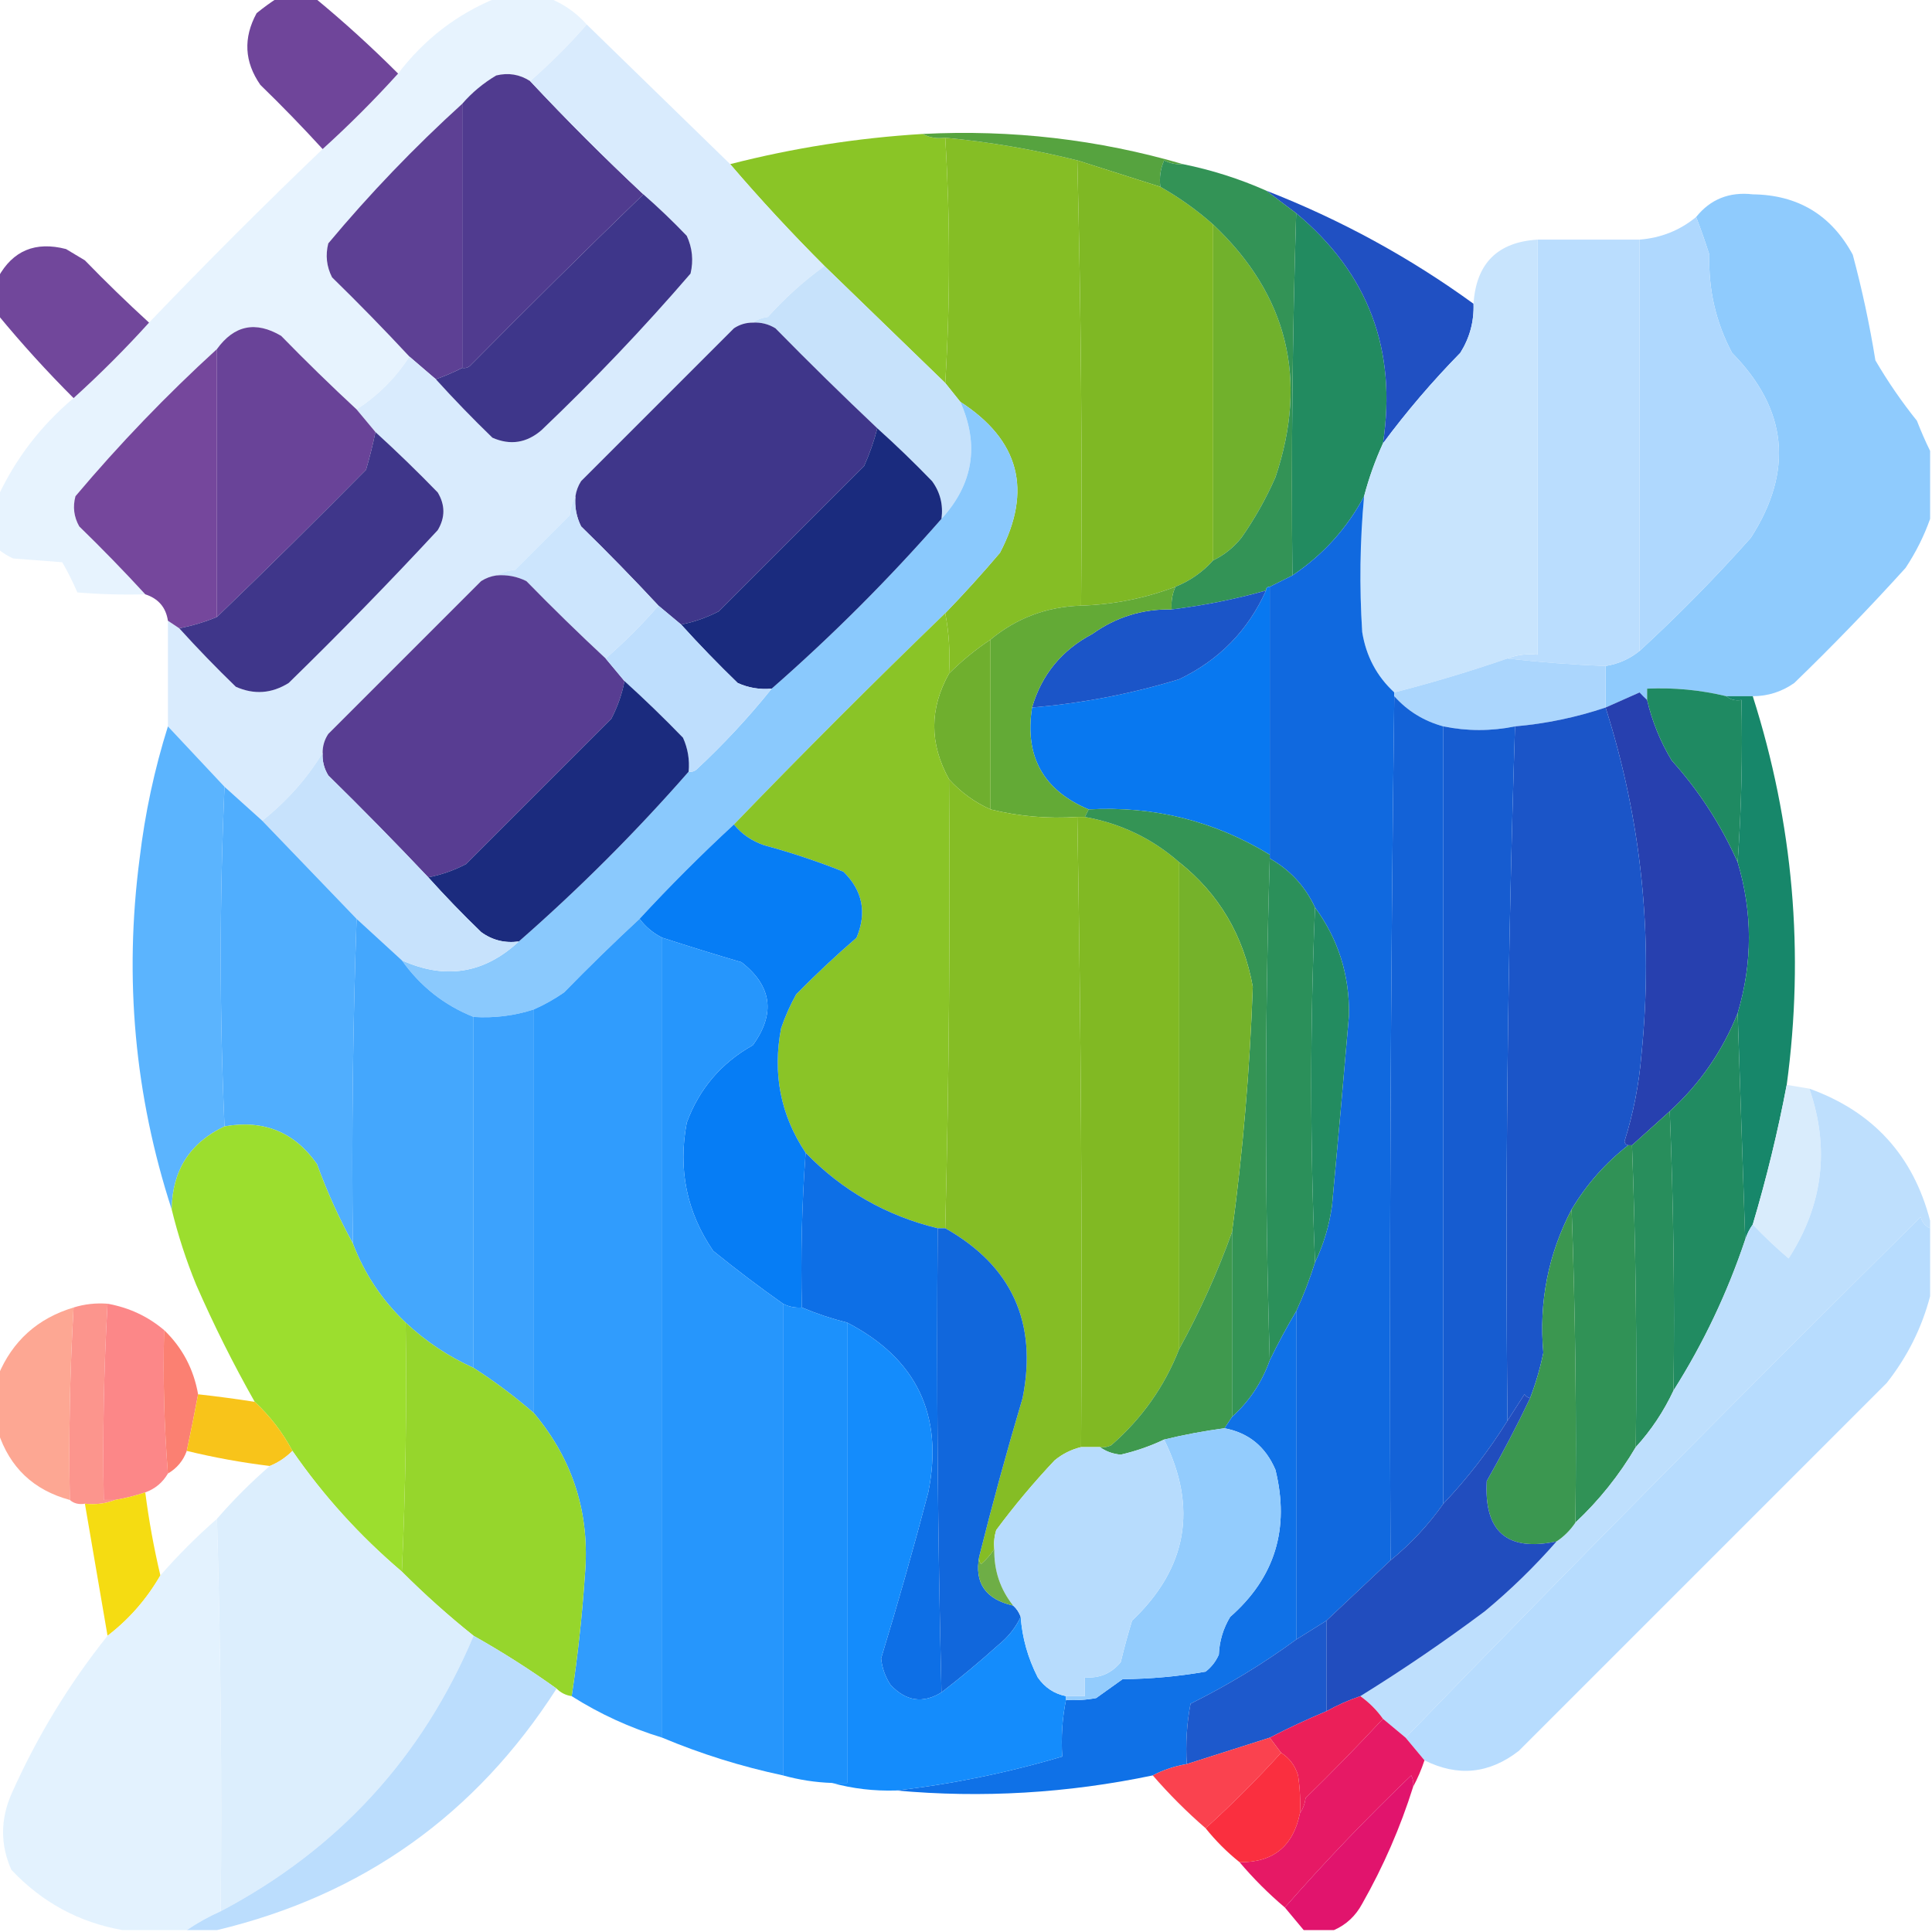 <?xml version="1.0" encoding="UTF-8"?>
<!DOCTYPE svg PUBLIC "-//W3C//DTD SVG 1.1//EN" "http://www.w3.org/Graphics/SVG/1.1/DTD/svg11.dtd">
<svg xmlns="http://www.w3.org/2000/svg" version="1.1" width="512px" height="512px" style="shape-rendering:geometricPrecision; text-rendering:geometricPrecision; image-rendering:optimizeQuality; fill-rule:evenodd; clip-rule:evenodd" xmlns:xlink="http://www.w3.org/1999/xlink">
<g><path style="opacity:0.983" fill="#e7f3fe" d="M 131.5,-0.5 C 136.167,-0.5 140.833,-0.5 145.5,-0.5C 149.365,1.025 152.698,3.358 155.5,6.5C 150.833,11.833 145.833,16.833 140.5,21.5C 137.741,19.707 134.741,19.207 131.5,20C 128.06,22.042 125.06,24.542 122.5,27.5C 109.805,39.028 97.972,51.361 87,64.5C 86.21,67.634 86.543,70.634 88,73.5C 95.036,80.368 101.869,87.368 108.5,94.5C 104.833,100.167 100.167,104.833 94.5,108.5C 87.702,102.203 81.035,95.703 74.5,89C 67.738,85.015 62.071,86.182 57.5,92.5C 44.139,104.694 31.639,117.694 20,131.5C 19.245,134.303 19.578,136.97 21,139.5C 27.036,145.369 32.87,151.369 38.5,157.5C 32.491,157.666 26.491,157.499 20.5,157C 19.313,154.226 17.98,151.559 16.5,149C 12.167,148.667 7.833,148.333 3.5,148C 2.016,147.338 0.683,146.504 -0.5,145.5C -0.5,140.833 -0.5,136.167 -0.5,131.5C 4.195,121.452 10.862,112.786 19.5,105.5C 26.5,99.167 33.167,92.5 39.5,85.5C 54.5,69.833 69.833,54.5 85.5,39.5C 92.5,33.167 99.167,26.5 105.5,19.5C 112.447,10.386 121.114,3.72 131.5,-0.5 Z"/></g>
<g><path style="opacity:0.987" fill="#6d4399" d="M 73.5,-0.5 C 76.833,-0.5 80.167,-0.5 83.5,-0.5C 91.107,5.769 98.44,12.436 105.5,19.5C 99.167,26.5 92.5,33.167 85.5,39.5C 80.203,33.702 74.703,28.035 69,22.5C 64.759,16.408 64.425,10.075 68,3.5C 69.812,2.023 71.645,0.69 73.5,-0.5 Z"/></g>
<g><path style="opacity:1" fill="#503b8f" d="M 140.5,21.5 C 150.194,31.86 160.194,41.86 170.5,51.5C 155.109,66.389 139.776,81.556 124.5,97C 123.906,97.464 123.239,97.631 122.5,97.5C 122.5,74.167 122.5,50.833 122.5,27.5C 125.06,24.542 128.06,22.042 131.5,20C 134.741,19.207 137.741,19.707 140.5,21.5 Z"/></g>
<g><path style="opacity:1" fill="#5d4094" d="M 122.5,27.5 C 122.5,50.833 122.5,74.167 122.5,97.5C 120.221,98.651 117.888,99.651 115.5,100.5C 113.167,98.5 110.833,96.5 108.5,94.5C 101.869,87.368 95.036,80.368 88,73.5C 86.543,70.634 86.21,67.634 87,64.5C 97.972,51.361 109.805,39.028 122.5,27.5 Z"/></g>
<g><path style="opacity:0.996" fill="#8ac526" d="M 244.5,35.5 C 246.265,36.461 248.265,36.795 250.5,36.5C 251.826,58.264 251.826,79.931 250.5,101.5C 239.833,91.167 229.167,80.833 218.5,70.5C 209.777,61.78 201.444,52.78 193.5,43.5C 210.231,39.212 227.231,36.545 244.5,35.5 Z"/></g>
<g><path style="opacity:1" fill="#85be25" d="M 250.5,36.5 C 262.325,37.628 273.992,39.628 285.5,42.5C 286.494,81.761 286.827,121.094 286.5,160.5C 277.392,160.784 269.392,163.784 262.5,169.5C 258.543,172.122 254.876,175.122 251.5,178.5C 251.821,172.974 251.488,167.64 250.5,162.5C 255.496,157.336 260.329,152.003 265,146.5C 273.65,129.954 270.15,116.621 254.5,106.5C 253.167,104.833 251.833,103.167 250.5,101.5C 251.826,79.931 251.826,58.264 250.5,36.5 Z"/></g>
<g><path style="opacity:1" fill="#56a33f" d="M 244.5,35.5 C 268.099,34.291 291.099,36.958 313.5,43.5C 311.738,43.643 310.071,43.309 308.5,42.5C 307.526,44.743 307.192,47.076 307.5,49.5C 300.156,47.163 292.822,44.83 285.5,42.5C 273.992,39.628 262.325,37.628 250.5,36.5C 248.265,36.795 246.265,36.461 244.5,35.5 Z"/></g>
<g><path style="opacity:1" fill="#7fb824" d="M 285.5,42.5 C 292.822,44.83 300.156,47.163 307.5,49.5C 312.519,52.343 317.186,55.676 321.5,59.5C 321.5,89.167 321.5,118.833 321.5,148.5C 318.743,151.579 315.41,153.912 311.5,155.5C 303.458,158.548 295.125,160.215 286.5,160.5C 286.827,121.094 286.494,81.761 285.5,42.5 Z"/></g>
<g><path style="opacity:0.992" fill="#8ecafd" d="M 511.5,119.5 C 511.5,125.5 511.5,131.5 511.5,137.5C 509.907,142.02 507.74,146.353 505,150.5C 495.475,161.024 485.642,171.19 475.5,181C 472.178,183.332 468.511,184.498 464.5,184.5C 462.167,184.5 459.833,184.5 457.5,184.5C 450.622,182.841 443.622,182.175 436.5,182.5C 436.5,183.5 436.5,184.5 436.5,185.5C 435.849,184.909 435.182,184.243 434.5,183.5C 431.471,184.84 428.471,186.173 425.5,187.5C 425.5,183.833 425.5,180.167 425.5,176.5C 428.912,175.925 431.912,174.592 434.5,172.5C 444.773,163.059 454.607,153.059 464,142.5C 475.385,124.771 473.718,108.437 459,93.5C 454.71,85.389 452.71,76.722 453,67.5C 451.91,64.061 450.744,60.727 449.5,57.5C 453.287,52.787 458.287,50.787 464.5,51.5C 476.477,51.647 485.311,56.98 491,67.5C 493.476,76.716 495.476,86.049 497,95.5C 500.276,101.108 503.943,106.442 508,111.5C 509.093,114.309 510.26,116.976 511.5,119.5 Z"/></g>
<g><path style="opacity:1" fill="#d9ebfd" d="M 155.5,6.5 C 168.167,18.833 180.833,31.167 193.5,43.5C 201.444,52.78 209.777,61.78 218.5,70.5C 213.092,74.4 208.092,78.9 203.5,84C 201.942,84.21 200.609,84.71 199.5,85.5C 197.692,85.491 196.025,85.991 194.5,87C 181,100.5 167.5,114 154,127.5C 153.209,128.745 152.709,130.078 152.5,131.5C 151.698,132.952 151.198,134.618 151,136.5C 146.167,141.333 141.333,146.167 136.5,151C 134.618,151.198 132.952,151.698 131.5,152.5C 130.078,152.709 128.745,153.209 127.5,154C 114,167.5 100.5,181 87,194.5C 85.991,196.025 85.491,197.692 85.5,199.5C 81.342,206.337 76.009,212.337 69.5,217.5C 66.167,214.5 62.833,211.5 59.5,208.5C 54.472,203.14 49.472,197.807 44.5,192.5C 44.5,183.167 44.5,173.833 44.5,164.5C 45.5,165.167 46.5,165.833 47.5,166.5C 52.297,171.798 57.297,176.965 62.5,182C 67.327,184.147 71.994,183.814 76.5,181C 90.029,167.805 103.196,154.305 116,140.5C 118,137.167 118,133.833 116,130.5C 110.631,124.964 105.131,119.63 99.5,114.5C 97.833,112.5 96.167,110.5 94.5,108.5C 100.167,104.833 104.833,100.167 108.5,94.5C 110.833,96.5 113.167,98.5 115.5,100.5C 120.297,105.798 125.297,110.965 130.5,116C 135.221,118.072 139.555,117.406 143.5,114C 157.397,100.772 170.564,86.939 183,72.5C 183.817,69.036 183.483,65.702 182,62.5C 178.298,58.63 174.464,54.963 170.5,51.5C 160.194,41.86 150.194,31.86 140.5,21.5C 145.833,16.833 150.833,11.833 155.5,6.5 Z"/></g>
<g><path style="opacity:0.997" fill="#afd8fe" d="M 449.5,57.5 C 450.744,60.727 451.91,64.061 453,67.5C 452.71,76.722 454.71,85.389 459,93.5C 473.718,108.437 475.385,124.771 464,142.5C 454.607,153.059 444.773,163.059 434.5,172.5C 434.5,136.167 434.5,99.833 434.5,63.5C 440.188,63.052 445.188,61.052 449.5,57.5 Z"/></g>
<g><path style="opacity:1" fill="#3e368a" d="M 170.5,51.5 C 174.464,54.963 178.298,58.63 182,62.5C 183.483,65.702 183.817,69.036 183,72.5C 170.564,86.939 157.397,100.772 143.5,114C 139.555,117.406 135.221,118.072 130.5,116C 125.297,110.965 120.297,105.798 115.5,100.5C 117.888,99.651 120.221,98.651 122.5,97.5C 123.239,97.631 123.906,97.464 124.5,97C 139.776,81.556 155.109,66.389 170.5,51.5 Z"/></g>
<g><path style="opacity:1" fill="#71b12c" d="M 321.5,59.5 C 341.248,78.16 346.748,100.493 338,126.5C 335.507,132.157 332.507,137.49 329,142.5C 326.894,145.118 324.394,147.118 321.5,148.5C 321.5,118.833 321.5,89.167 321.5,59.5 Z"/></g>
<g><path style="opacity:1" fill="#228b60" d="M 343.5,56.5 C 362.601,72.392 370.268,92.726 366.5,117.5C 364.462,121.94 362.796,126.607 361.5,131.5C 356.959,140.045 350.625,147.045 342.5,152.5C 342.174,120.427 342.508,88.427 343.5,56.5 Z"/></g>
<g><path style="opacity:0.999" fill="#baddfe" d="M 407.5,63.5 C 416.5,63.5 425.5,63.5 434.5,63.5C 434.5,99.833 434.5,136.167 434.5,172.5C 431.912,174.592 428.912,175.925 425.5,176.5C 416.8,176.157 408.133,175.49 399.5,174.5C 401.948,173.527 404.615,173.194 407.5,173.5C 407.5,136.833 407.5,100.167 407.5,63.5 Z"/></g>
<g><path style="opacity:1" fill="#2050c2" d="M 335.5,50.5 C 355.211,58.185 373.544,68.185 390.5,80.5C 390.662,85.182 389.495,89.516 387,93.5C 379.552,101.103 372.719,109.103 366.5,117.5C 370.268,92.726 362.601,72.392 343.5,56.5C 340.795,54.488 338.128,52.488 335.5,50.5 Z"/></g>
<g><path style="opacity:0.985" fill="#70459a" d="M 39.5,85.5 C 33.167,92.5 26.5,99.167 19.5,105.5C 12.436,98.44 5.769,91.107 -0.5,83.5C -0.5,80.167 -0.5,76.833 -0.5,73.5C 3.389,66.399 9.389,63.899 17.5,66C 19.167,67 20.833,68 22.5,69C 28.035,74.703 33.702,80.203 39.5,85.5 Z"/></g>
<g><path style="opacity:1" fill="#c7e2fb" d="M 218.5,70.5 C 229.167,80.833 239.833,91.167 250.5,101.5C 251.833,103.167 253.167,104.833 254.5,106.5C 259.582,117.958 257.915,128.291 249.5,137.5C 249.998,133.781 249.164,130.447 247,127.5C 242.298,122.63 237.465,117.963 232.5,113.5C 223.395,104.896 214.395,96.063 205.5,87C 203.655,85.872 201.655,85.372 199.5,85.5C 200.609,84.71 201.942,84.21 203.5,84C 208.092,78.9 213.092,74.4 218.5,70.5 Z"/></g>
<g><path style="opacity:1" fill="#694398" d="M 94.5,108.5 C 96.167,110.5 97.833,112.5 99.5,114.5C 98.829,117.758 97.996,121.091 97,124.5C 83.965,137.702 70.799,150.702 57.5,163.5C 57.5,139.833 57.5,116.167 57.5,92.5C 62.071,86.182 67.738,85.015 74.5,89C 81.035,95.703 87.702,102.203 94.5,108.5 Z"/></g>
<g><path style="opacity:1" fill="#3f368a" d="M 199.5,85.5 C 201.655,85.372 203.655,85.872 205.5,87C 214.395,96.063 223.395,104.896 232.5,113.5C 231.653,116.816 230.486,120.15 229,123.5C 216.167,136.333 203.333,149.167 190.5,162C 187.224,163.692 183.891,164.859 180.5,165.5C 178.5,163.833 176.5,162.167 174.5,160.5C 167.869,153.368 161.036,146.368 154,139.5C 152.748,136.986 152.248,134.32 152.5,131.5C 152.709,130.078 153.209,128.745 154,127.5C 167.5,114 181,100.5 194.5,87C 196.025,85.991 197.692,85.491 199.5,85.5 Z"/></g>
<g><path style="opacity:1" fill="#c8e4fd" d="M 407.5,63.5 C 407.5,100.167 407.5,136.833 407.5,173.5C 404.615,173.194 401.948,173.527 399.5,174.5C 389.624,177.903 379.624,180.903 369.5,183.5C 364.865,179.235 362.032,173.902 361,167.5C 360.229,155.467 360.395,143.467 361.5,131.5C 362.796,126.607 364.462,121.94 366.5,117.5C 372.719,109.103 379.552,101.103 387,93.5C 389.495,89.516 390.662,85.182 390.5,80.5C 391.195,69.805 396.862,64.138 407.5,63.5 Z"/></g>
<g><path style="opacity:0.998" fill="#75479c" d="M 57.5,92.5 C 57.5,116.167 57.5,139.833 57.5,163.5C 54.189,164.865 50.855,165.865 47.5,166.5C 46.5,165.833 45.5,165.167 44.5,164.5C 43.971,160.967 41.971,158.633 38.5,157.5C 32.87,151.369 27.036,145.369 21,139.5C 19.578,136.97 19.245,134.303 20,131.5C 31.639,117.694 44.139,104.694 57.5,92.5 Z"/></g>
<g><path style="opacity:1" fill="#8ac9fd" d="M 254.5,106.5 C 270.15,116.621 273.65,129.954 265,146.5C 260.329,152.003 255.496,157.336 250.5,162.5C 231.5,180.833 212.833,199.5 194.5,218.5C 185.833,226.5 177.5,234.833 169.5,243.5C 162.702,249.797 156.035,256.297 149.5,263C 146.968,264.765 144.301,266.265 141.5,267.5C 136.341,269.183 131.008,269.849 125.5,269.5C 117.728,266.403 111.395,261.403 106.5,254.5C 117.996,259.685 128.33,258.018 137.5,249.5C 153.5,235.5 168.5,220.5 182.5,204.5C 183.239,204.631 183.906,204.464 184.5,204C 191.761,197.244 198.428,190.078 204.5,182.5C 220.5,168.5 235.5,153.5 249.5,137.5C 257.915,128.291 259.582,117.958 254.5,106.5 Z"/></g>
<g><path style="opacity:1" fill="#1a2b7e" d="M 232.5,113.5 C 237.465,117.963 242.298,122.63 247,127.5C 249.164,130.447 249.998,133.781 249.5,137.5C 235.5,153.5 220.5,168.5 204.5,182.5C 201.351,182.789 198.351,182.289 195.5,181C 190.297,175.965 185.297,170.798 180.5,165.5C 183.891,164.859 187.224,163.692 190.5,162C 203.333,149.167 216.167,136.333 229,123.5C 230.486,120.15 231.653,116.816 232.5,113.5 Z"/></g>
<g><path style="opacity:1" fill="#339356" d="M 313.5,43.5 C 321.168,45.057 328.501,47.391 335.5,50.5C 338.128,52.488 340.795,54.488 343.5,56.5C 342.508,88.427 342.174,120.427 342.5,152.5C 340.5,153.5 338.5,154.5 336.5,155.5C 335.833,155.5 335.5,155.833 335.5,156.5C 327.3,158.807 318.967,160.473 310.5,161.5C 310.325,159.379 310.659,157.379 311.5,155.5C 315.41,153.912 318.743,151.579 321.5,148.5C 324.394,147.118 326.894,145.118 329,142.5C 332.507,137.49 335.507,132.157 338,126.5C 346.748,100.493 341.248,78.16 321.5,59.5C 317.186,55.676 312.519,52.343 307.5,49.5C 307.192,47.076 307.526,44.743 308.5,42.5C 310.071,43.309 311.738,43.643 313.5,43.5 Z"/></g>
<g><path style="opacity:1" fill="#3f368a" d="M 99.5,114.5 C 105.131,119.63 110.631,124.964 116,130.5C 118,133.833 118,137.167 116,140.5C 103.196,154.305 90.029,167.805 76.5,181C 71.994,183.814 67.327,184.147 62.5,182C 57.297,176.965 52.297,171.798 47.5,166.5C 50.855,165.865 54.189,164.865 57.5,163.5C 70.799,150.702 83.965,137.702 97,124.5C 97.996,121.091 98.829,117.758 99.5,114.5 Z"/></g>
<g><path style="opacity:1" fill="#1069df" d="M 361.5,131.5 C 360.395,143.467 360.229,155.467 361,167.5C 362.032,173.902 364.865,179.235 369.5,183.5C 369.5,183.833 369.5,184.167 369.5,184.5C 368.501,260.665 368.167,336.998 368.5,413.5C 362.833,418.833 357.167,424.167 351.5,429.5C 348.851,431.14 346.184,432.807 343.5,434.5C 343.5,405.5 343.5,376.5 343.5,347.5C 345.444,343.277 347.111,338.944 348.5,334.5C 350.753,329.843 352.253,324.843 353,319.5C 354.56,302.671 356.06,285.838 357.5,269C 357.643,258.373 354.643,248.873 348.5,240.5C 345.887,234.887 341.887,230.554 336.5,227.5C 336.5,227.167 336.5,226.833 336.5,226.5C 336.5,202.833 336.5,179.167 336.5,155.5C 338.5,154.5 340.5,153.5 342.5,152.5C 350.625,147.045 356.959,140.045 361.5,131.5 Z"/></g>
<g><path style="opacity:1" fill="#cce5fd" d="M 152.5,131.5 C 152.248,134.32 152.748,136.986 154,139.5C 161.036,146.368 167.869,153.368 174.5,160.5C 170.167,165.5 165.5,170.167 160.5,174.5C 153.368,167.869 146.368,161.036 139.5,154C 136.986,152.748 134.32,152.248 131.5,152.5C 132.952,151.698 134.618,151.198 136.5,151C 141.333,146.167 146.167,141.333 151,136.5C 151.198,134.618 151.698,132.952 152.5,131.5 Z"/></g>
<g><path style="opacity:1" fill="#0878f0" d="M 336.5,155.5 C 336.5,179.167 336.5,202.833 336.5,226.5C 321.785,217.555 305.785,213.555 288.5,214.5C 276.467,209.437 271.467,200.437 273.5,187.5C 286.792,186.382 299.792,183.882 312.5,180C 323.072,174.928 330.739,167.095 335.5,156.5C 335.5,155.833 335.833,155.5 336.5,155.5 Z"/></g>
<g><path style="opacity:1" fill="#583d92" d="M 131.5,152.5 C 134.32,152.248 136.986,152.748 139.5,154C 146.368,161.036 153.368,167.869 160.5,174.5C 162.167,176.5 163.833,178.5 165.5,180.5C 164.859,183.891 163.692,187.224 162,190.5C 149.167,203.333 136.333,216.167 123.5,229C 120.224,230.692 116.891,231.859 113.5,232.5C 104.896,223.395 96.063,214.395 87,205.5C 85.872,203.655 85.372,201.655 85.5,199.5C 85.491,197.692 85.991,196.025 87,194.5C 100.5,181 114,167.5 127.5,154C 128.745,153.209 130.078,152.709 131.5,152.5 Z"/></g>
<g><path style="opacity:1" fill="#1b55c8" d="M 335.5,156.5 C 330.739,167.095 323.072,174.928 312.5,180C 299.792,183.882 286.792,186.382 273.5,187.5C 276.043,178.783 281.377,172.283 289.5,168C 295.76,163.525 302.76,161.358 310.5,161.5C 318.967,160.473 327.3,158.807 335.5,156.5 Z"/></g>
<g><path style="opacity:1" fill="#63aa36" d="M 311.5,155.5 C 310.659,157.379 310.325,159.379 310.5,161.5C 302.76,161.358 295.76,163.525 289.5,168C 281.377,172.283 276.043,178.783 273.5,187.5C 271.467,200.437 276.467,209.437 288.5,214.5C 288.167,215.167 287.833,215.833 287.5,216.5C 286.833,216.5 286.167,216.5 285.5,216.5C 277.656,217.019 269.989,216.353 262.5,214.5C 262.5,199.5 262.5,184.5 262.5,169.5C 269.392,163.784 277.392,160.784 286.5,160.5C 295.125,160.215 303.458,158.548 311.5,155.5 Z"/></g>
<g><path style="opacity:1" fill="#6faf2e" d="M 262.5,169.5 C 262.5,184.5 262.5,199.5 262.5,214.5C 258.273,212.607 254.607,209.94 251.5,206.5C 246.291,197.118 246.291,187.784 251.5,178.5C 254.876,175.122 258.543,172.122 262.5,169.5 Z"/></g>
<g><path style="opacity:1" fill="#bedefd" d="M 174.5,160.5 C 176.5,162.167 178.5,163.833 180.5,165.5C 185.297,170.798 190.297,175.965 195.5,181C 198.351,182.289 201.351,182.789 204.5,182.5C 198.428,190.078 191.761,197.244 184.5,204C 183.906,204.464 183.239,204.631 182.5,204.5C 182.789,201.351 182.289,198.351 181,195.5C 175.965,190.297 170.798,185.297 165.5,180.5C 163.833,178.5 162.167,176.5 160.5,174.5C 165.5,170.167 170.167,165.5 174.5,160.5 Z"/></g>
<g><path style="opacity:1" fill="#abd6fd" d="M 399.5,174.5 C 408.133,175.49 416.8,176.157 425.5,176.5C 425.5,180.167 425.5,183.833 425.5,187.5C 417.704,190.115 409.704,191.782 401.5,192.5C 395.153,193.788 388.82,193.788 382.5,192.5C 377.326,191.085 372.993,188.419 369.5,184.5C 369.5,184.167 369.5,183.833 369.5,183.5C 379.624,180.903 389.624,177.903 399.5,174.5 Z"/></g>
<g><path style="opacity:1" fill="#8ac427" d="M 250.5,162.5 C 251.488,167.64 251.821,172.974 251.5,178.5C 246.291,187.784 246.291,197.118 251.5,206.5C 251.832,246.337 251.499,286.004 250.5,325.5C 249.833,325.5 249.167,325.5 248.5,325.5C 234.895,322.198 223.228,315.532 213.5,305.5C 206.86,295.528 204.693,284.528 207,272.5C 208.059,269.382 209.392,266.382 211,263.5C 216.143,258.268 221.476,253.268 227,248.5C 229.773,241.832 228.607,235.998 223.5,231C 216.637,228.268 209.637,225.934 202.5,224C 199.244,222.884 196.578,221.051 194.5,218.5C 212.833,199.5 231.5,180.833 250.5,162.5 Z"/></g>
<g><path style="opacity:1" fill="#1b2b7e" d="M 165.5,180.5 C 170.798,185.297 175.965,190.297 181,195.5C 182.289,198.351 182.789,201.351 182.5,204.5C 168.5,220.5 153.5,235.5 137.5,249.5C 133.781,249.998 130.447,249.164 127.5,247C 122.63,242.298 117.963,237.465 113.5,232.5C 116.891,231.859 120.224,230.692 123.5,229C 136.333,216.167 149.167,203.333 162,190.5C 163.692,187.224 164.859,183.891 165.5,180.5 Z"/></g>
<g><path style="opacity:1" fill="#2740af" d="M 436.5,185.5 C 437.824,191.152 439.991,196.486 443,201.5C 450.269,209.596 456.102,218.596 460.5,228.5C 464.474,241.803 464.474,255.136 460.5,268.5C 456.459,278.602 450.459,287.269 442.5,294.5C 439.141,297.529 435.808,300.529 432.5,303.5C 432.167,303.5 431.833,303.5 431.5,303.5C 430.957,303.44 430.624,303.107 430.5,302.5C 432.859,295.017 434.359,287.351 435,279.5C 438.185,248.108 435.018,217.441 425.5,187.5C 428.471,186.173 431.471,184.84 434.5,183.5C 435.182,184.243 435.849,184.909 436.5,185.5 Z"/></g>
<g><path style="opacity:1" fill="#1f8a62" d="M 457.5,184.5 C 458.568,185.434 459.901,185.768 461.5,185.5C 461.829,200.01 461.496,214.343 460.5,228.5C 456.102,218.596 450.269,209.596 443,201.5C 439.991,196.486 437.824,191.152 436.5,185.5C 436.5,184.5 436.5,183.5 436.5,182.5C 443.622,182.175 450.622,182.841 457.5,184.5 Z"/></g>
<g><path style="opacity:0.992" fill="#168669" d="M 457.5,184.5 C 459.833,184.5 462.167,184.5 464.5,184.5C 475.23,218.139 478.23,252.472 473.5,287.5C 471.151,299.889 468.151,312.222 464.5,324.5C 463.655,325.671 462.989,327.005 462.5,328.5C 461.833,308.5 461.167,288.5 460.5,268.5C 464.474,255.136 464.474,241.803 460.5,228.5C 461.496,214.343 461.829,200.01 461.5,185.5C 459.901,185.768 458.568,185.434 457.5,184.5 Z"/></g>
<g><path style="opacity:1" fill="#1362d7" d="M 369.5,184.5 C 372.993,188.419 377.326,191.085 382.5,192.5C 382.5,261.167 382.5,329.833 382.5,398.5C 378.539,404.129 373.873,409.129 368.5,413.5C 368.167,336.998 368.501,260.665 369.5,184.5 Z"/></g>
<g><path style="opacity:1" fill="#1b55c8" d="M 425.5,187.5 C 435.018,217.441 438.185,248.108 435,279.5C 434.359,287.351 432.859,295.017 430.5,302.5C 430.624,303.107 430.957,303.44 431.5,303.5C 425.442,308.225 420.442,313.892 416.5,320.5C 410.297,332.36 407.797,345.027 409,358.5C 408.149,362.64 406.982,366.64 405.5,370.5C 404.883,370.389 404.383,370.056 404,369.5C 402.476,371.898 400.976,374.231 399.5,376.5C 398.843,314.952 399.51,253.618 401.5,192.5C 409.704,191.782 417.704,190.115 425.5,187.5 Z"/></g>
<g><path style="opacity:1" fill="#165cd0" d="M 382.5,192.5 C 388.82,193.788 395.153,193.788 401.5,192.5C 399.51,253.618 398.843,314.952 399.5,376.5C 394.568,384.429 388.901,391.762 382.5,398.5C 382.5,329.833 382.5,261.167 382.5,192.5 Z"/></g>
<g><path style="opacity:0.998" fill="#5bb4fe" d="M 44.5,192.5 C 49.472,197.807 54.472,203.14 59.5,208.5C 58.167,238.5 58.167,268.5 59.5,298.5C 50.318,302.846 45.651,310.18 45.5,320.5C 35.684,290.292 32.85,259.292 37,227.5C 38.421,215.559 40.921,203.893 44.5,192.5 Z"/></g>
<g><path style="opacity:1" fill="#85bd25" d="M 251.5,206.5 C 254.607,209.94 258.273,212.607 262.5,214.5C 269.989,216.353 277.656,217.019 285.5,216.5C 286.496,272.095 286.829,327.762 286.5,383.5C 283.91,384.128 281.577,385.295 279.5,387C 273.957,392.874 268.79,399.041 264,405.5C 263.506,407.134 263.34,408.801 263.5,410.5C 262.571,411.936 261.405,413.269 260,414.5C 259.536,413.906 259.369,413.239 259.5,412.5C 263.016,398.438 266.849,384.438 271,370.5C 274.974,350.455 268.141,335.455 250.5,325.5C 251.499,286.004 251.832,246.337 251.5,206.5 Z"/></g>
<g><path style="opacity:1" fill="#c7e2fc" d="M 85.5,199.5 C 85.372,201.655 85.872,203.655 87,205.5C 96.063,214.395 104.896,223.395 113.5,232.5C 117.963,237.465 122.63,242.298 127.5,247C 130.447,249.164 133.781,249.998 137.5,249.5C 128.33,258.018 117.996,259.685 106.5,254.5C 102.5,250.833 98.5,247.167 94.5,243.5C 86.167,234.833 77.833,226.167 69.5,217.5C 76.009,212.337 81.342,206.337 85.5,199.5 Z"/></g>
<g><path style="opacity:1" fill="#81b923" d="M 285.5,216.5 C 286.167,216.5 286.833,216.5 287.5,216.5C 297.023,218.219 305.356,222.219 312.5,228.5C 312.5,271.5 312.5,314.5 312.5,357.5C 308.61,367.432 302.61,375.932 294.5,383C 293.552,383.483 292.552,383.649 291.5,383.5C 289.833,383.5 288.167,383.5 286.5,383.5C 286.829,327.762 286.496,272.095 285.5,216.5 Z"/></g>
<g><path style="opacity:1" fill="#067df5" d="M 194.5,218.5 C 196.578,221.051 199.244,222.884 202.5,224C 209.637,225.934 216.637,228.268 223.5,231C 228.607,235.998 229.773,241.832 227,248.5C 221.476,253.268 216.143,258.268 211,263.5C 209.392,266.382 208.059,269.382 207,272.5C 204.693,284.528 206.86,295.528 213.5,305.5C 212.504,318.99 212.171,332.656 212.5,346.5C 210.708,346.634 209.042,346.301 207.5,345.5C 201.234,341.081 195.067,336.414 189,331.5C 181.972,321.229 179.639,309.896 182,297.5C 185.301,288.531 191.134,281.697 199.5,277C 205.571,268.63 204.571,261.297 196.5,255C 189.441,252.924 182.441,250.757 175.5,248.5C 173.091,247.299 171.091,245.633 169.5,243.5C 177.5,234.833 185.833,226.5 194.5,218.5 Z"/></g>
<g><path style="opacity:1" fill="#349455" d="M 288.5,214.5 C 305.785,213.555 321.785,217.555 336.5,226.5C 336.5,226.833 336.5,227.167 336.5,227.5C 335.167,271.833 335.167,316.167 336.5,360.5C 334.404,366.369 331.071,371.369 326.5,375.5C 326.5,359.167 326.5,342.833 326.5,326.5C 329.397,304.925 331.23,283.258 332,261.5C 329.55,247.907 323.05,236.907 312.5,228.5C 305.356,222.219 297.023,218.219 287.5,216.5C 287.833,215.833 288.167,215.167 288.5,214.5 Z"/></g>
<g><path style="opacity:1" fill="#50aefe" d="M 59.5,208.5 C 62.833,211.5 66.167,214.5 69.5,217.5C 77.833,226.167 86.167,234.833 94.5,243.5C 93.502,271.995 93.169,300.662 93.5,329.5C 89.835,322.828 86.668,315.828 84,308.5C 78.07,300.016 69.903,296.683 59.5,298.5C 58.167,268.5 58.167,238.5 59.5,208.5 Z"/></g>
<g><path style="opacity:1" fill="#2b905a" d="M 336.5,227.5 C 341.887,230.554 345.887,234.887 348.5,240.5C 347.167,271.833 347.167,303.167 348.5,334.5C 347.111,338.944 345.444,343.277 343.5,347.5C 340.976,351.743 338.643,356.076 336.5,360.5C 335.167,316.167 335.167,271.833 336.5,227.5 Z"/></g>
<g><path style="opacity:1" fill="#75b22a" d="M 312.5,228.5 C 323.05,236.907 329.55,247.907 332,261.5C 331.23,283.258 329.397,304.925 326.5,326.5C 322.662,337.179 317.995,347.513 312.5,357.5C 312.5,314.5 312.5,271.5 312.5,228.5 Z"/></g>
<g><path style="opacity:1" fill="#238c60" d="M 348.5,240.5 C 354.643,248.873 357.643,258.373 357.5,269C 356.06,285.838 354.56,302.671 353,319.5C 352.253,324.843 350.753,329.843 348.5,334.5C 347.167,303.167 347.167,271.833 348.5,240.5 Z"/></g>
<g><path style="opacity:0.998" fill="#309cfd" d="M 169.5,243.5 C 171.091,245.633 173.091,247.299 175.5,248.5C 175.5,319.167 175.5,389.833 175.5,460.5C 166.953,457.891 158.953,454.225 151.5,449.5C 153.087,439.029 154.254,428.363 155,417.5C 156.416,401.252 151.916,386.918 141.5,374.5C 141.5,338.833 141.5,303.167 141.5,267.5C 144.301,266.265 146.968,264.765 149.5,263C 156.035,256.297 162.702,249.797 169.5,243.5 Z"/></g>
<g><path style="opacity:0.998" fill="#2696fc" d="M 175.5,248.5 C 182.441,250.757 189.441,252.924 196.5,255C 204.571,261.297 205.571,268.63 199.5,277C 191.134,281.697 185.301,288.531 182,297.5C 179.639,309.896 181.972,321.229 189,331.5C 195.067,336.414 201.234,341.081 207.5,345.5C 207.5,387.167 207.5,428.833 207.5,470.5C 196.438,468.144 185.771,464.811 175.5,460.5C 175.5,389.833 175.5,319.167 175.5,248.5 Z"/></g>
<g><path style="opacity:1" fill="#44a7fd" d="M 94.5,243.5 C 98.5,247.167 102.5,250.833 106.5,254.5C 111.395,261.403 117.728,266.403 125.5,269.5C 125.5,300.5 125.5,331.5 125.5,362.5C 118.841,359.503 112.841,355.503 107.5,350.5C 101.238,344.57 96.572,337.57 93.5,329.5C 93.169,300.662 93.502,271.995 94.5,243.5 Z"/></g>
<g><path style="opacity:1" fill="#3ca2fd" d="M 141.5,267.5 C 141.5,303.167 141.5,338.833 141.5,374.5C 136.426,370.084 131.092,366.084 125.5,362.5C 125.5,331.5 125.5,300.5 125.5,269.5C 131.008,269.849 136.341,269.183 141.5,267.5 Z"/></g>
<g><path style="opacity:1" fill="#218b61" d="M 460.5,268.5 C 461.167,288.5 461.833,308.5 462.5,328.5C 457.751,342.661 451.418,355.994 443.5,368.5C 443.831,343.661 443.498,318.994 442.5,294.5C 450.459,287.269 456.459,278.602 460.5,268.5 Z"/></g>
<g><path style="opacity:0.997" fill="#d9ecfc" d="M 473.5,287.5 C 475.5,287.833 477.5,288.167 479.5,288.5C 484.958,304.342 483.125,319.342 474,333.5C 470.635,330.633 467.469,327.633 464.5,324.5C 468.151,312.222 471.151,299.889 473.5,287.5 Z"/></g>
<g><path style="opacity:1" fill="#288e5c" d="M 442.5,294.5 C 443.498,318.994 443.831,343.661 443.5,368.5C 440.898,374.053 437.564,379.053 433.5,383.5C 433.831,356.661 433.498,329.995 432.5,303.5C 435.808,300.529 439.141,297.529 442.5,294.5 Z"/></g>
<g><path style="opacity:1" fill="#309256" d="M 431.5,303.5 C 431.833,303.5 432.167,303.5 432.5,303.5C 433.498,329.995 433.831,356.661 433.5,383.5C 429.117,390.936 423.784,397.603 417.5,403.5C 417.831,375.662 417.498,347.995 416.5,320.5C 420.442,313.892 425.442,308.225 431.5,303.5 Z"/></g>
<g><path style="opacity:0.997" fill="#bedffd" d="M 479.5,288.5 C 496.355,294.567 507.022,306.233 511.5,323.5C 511.5,324.167 511.5,324.833 511.5,325.5C 510.21,324.942 509.377,323.942 509,322.5C 462.916,368.083 417.416,414.083 372.5,460.5C 370.5,458.833 368.5,457.167 366.5,455.5C 364.833,453.167 362.833,451.167 360.5,449.5C 371.781,442.517 382.781,435.017 393.5,427C 400.337,421.329 406.671,415.162 412.5,408.5C 414.473,407.194 416.139,405.527 417.5,403.5C 423.784,397.603 429.117,390.936 433.5,383.5C 437.564,379.053 440.898,374.053 443.5,368.5C 451.418,355.994 457.751,342.661 462.5,328.5C 462.989,327.005 463.655,325.671 464.5,324.5C 467.469,327.633 470.635,330.633 474,333.5C 483.125,319.342 484.958,304.342 479.5,288.5 Z"/></g>
<g><path style="opacity:1" fill="#9cde2e" d="M 59.5,298.5 C 69.903,296.683 78.07,300.016 84,308.5C 86.668,315.828 89.835,322.828 93.5,329.5C 96.572,337.57 101.238,344.57 107.5,350.5C 107.831,372.673 107.497,394.673 106.5,416.5C 95.355,407.029 85.688,396.362 77.5,384.5C 74.882,379.587 71.548,375.254 67.5,371.5C 61.833,361.499 56.666,351.165 52,340.5C 49.327,333.981 47.16,327.314 45.5,320.5C 45.651,310.18 50.318,302.846 59.5,298.5 Z"/></g>
<g><path style="opacity:1" fill="#0d6fe6" d="M 213.5,305.5 C 223.228,315.532 234.895,322.198 248.5,325.5C 248.168,366.67 248.501,407.67 249.5,448.5C 244.574,451.534 240.074,450.868 236,446.5C 234.596,444.361 233.763,442.028 233.5,439.5C 237.95,424.927 242.117,410.261 246,395.5C 250.109,375.053 242.942,360.053 224.5,350.5C 220.392,349.473 216.392,348.14 212.5,346.5C 212.171,332.656 212.504,318.99 213.5,305.5 Z"/></g>
<g><path style="opacity:0.999" fill="#b7dcfe" d="M 511.5,325.5 C 511.5,331.5 511.5,337.5 511.5,343.5C 509.307,351.885 505.474,359.552 500,366.5C 467.5,399 435,431.5 402.5,464C 394.661,470.086 386.327,470.919 377.5,466.5C 375.833,464.5 374.167,462.5 372.5,460.5C 417.416,414.083 462.916,368.083 509,322.5C 509.377,323.942 510.21,324.942 511.5,325.5 Z"/></g>
<g><path style="opacity:1" fill="#1167dc" d="M 248.5,325.5 C 249.167,325.5 249.833,325.5 250.5,325.5C 268.141,335.455 274.974,350.455 271,370.5C 266.849,384.438 263.016,398.438 259.5,412.5C 258.194,419.502 261.194,423.835 268.5,425.5C 269.401,426.29 270.068,427.29 270.5,428.5C 269.118,431.394 267.118,433.894 264.5,436C 259.627,440.378 254.627,444.545 249.5,448.5C 248.501,407.67 248.168,366.67 248.5,325.5 Z"/></g>
<g><path style="opacity:1" fill="#3b9750" d="M 416.5,320.5 C 417.498,347.995 417.831,375.662 417.5,403.5C 416.139,405.527 414.473,407.194 412.5,408.5C 399.418,411.255 393.252,405.922 394,392.5C 398.116,385.266 401.949,377.933 405.5,370.5C 406.982,366.64 408.149,362.64 409,358.5C 407.797,345.027 410.297,332.36 416.5,320.5 Z"/></g>
<g><path style="opacity:1" fill="#3f994e" d="M 326.5,326.5 C 326.5,342.833 326.5,359.167 326.5,375.5C 325.833,376.5 325.167,377.5 324.5,378.5C 319.139,379.209 313.805,380.209 308.5,381.5C 304.839,383.243 301.006,384.576 297,385.5C 294.889,385.299 293.055,384.633 291.5,383.5C 292.552,383.649 293.552,383.483 294.5,383C 302.61,375.932 308.61,367.432 312.5,357.5C 317.995,347.513 322.662,337.179 326.5,326.5 Z"/></g>
<g><path style="opacity:0.988" fill="#fc948c" d="M 28.5,345.5 C 27.515,362.756 27.181,380.09 27.5,397.5C 28.5,397.5 29.5,397.5 30.5,397.5C 28.052,398.473 25.385,398.806 22.5,398.5C 20.901,398.768 19.568,398.434 18.5,397.5C 18.182,380.423 18.515,363.423 19.5,346.5C 22.392,345.597 25.392,345.264 28.5,345.5 Z"/></g>
<g><path style="opacity:0.998" fill="#1c91fc" d="M 207.5,345.5 C 209.042,346.301 210.708,346.634 212.5,346.5C 216.392,348.14 220.392,349.473 224.5,350.5C 224.5,391.167 224.5,431.833 224.5,472.5C 223.167,472.5 221.833,472.5 220.5,472.5C 216.076,472.348 211.743,471.681 207.5,470.5C 207.5,428.833 207.5,387.167 207.5,345.5 Z"/></g>
<g><path style="opacity:0.984" fill="#fc8586" d="M 28.5,345.5 C 34.192,346.515 39.192,348.848 43.5,352.5C 43.171,365.344 43.505,378.011 44.5,390.5C 43.109,392.89 41.109,394.557 38.5,395.5C 35.888,396.371 33.221,397.037 30.5,397.5C 29.5,397.5 28.5,397.5 27.5,397.5C 27.181,380.09 27.515,362.756 28.5,345.5 Z"/></g>
<g><path style="opacity:0.987" fill="#fda692" d="M 19.5,346.5 C 18.515,363.423 18.182,380.423 18.5,397.5C 8.907,394.907 2.574,388.907 -0.5,379.5C -0.5,374.5 -0.5,369.5 -0.5,364.5C 3.302,355.367 9.969,349.367 19.5,346.5 Z"/></g>
<g><path style="opacity:1" fill="#0f71e7" d="M 343.5,347.5 C 343.5,376.5 343.5,405.5 343.5,434.5C 334.71,440.934 325.377,446.601 315.5,451.5C 314.505,456.792 314.172,462.125 314.5,467.5C 311.254,468.054 308.254,469.054 305.5,470.5C 282.883,475.235 260.216,476.568 237.5,474.5C 252.344,472.801 267.011,469.801 281.5,465.5C 281.179,460.305 281.513,455.305 282.5,450.5C 285.187,450.664 287.854,450.497 290.5,450C 292.833,448.333 295.167,446.667 297.5,445C 304.939,444.93 312.272,444.263 319.5,443C 321.049,441.786 322.215,440.286 323,438.5C 323.154,434.902 324.154,431.569 326,428.5C 337.86,418.092 341.86,405.092 338,389.5C 335.384,383.372 330.884,379.706 324.5,378.5C 325.167,377.5 325.833,376.5 326.5,375.5C 331.071,371.369 334.404,366.369 336.5,360.5C 338.643,356.076 340.976,351.743 343.5,347.5 Z"/></g>
<g><path style="opacity:1" fill="#96d62c" d="M 107.5,350.5 C 112.841,355.503 118.841,359.503 125.5,362.5C 131.092,366.084 136.426,370.084 141.5,374.5C 151.916,386.918 156.416,401.252 155,417.5C 154.254,428.363 153.087,439.029 151.5,449.5C 149.938,449.267 148.605,448.6 147.5,447.5C 140.439,442.446 133.106,437.779 125.5,433.5C 118.869,428.204 112.535,422.537 106.5,416.5C 107.497,394.673 107.831,372.673 107.5,350.5 Z"/></g>
<g><path style="opacity:0.998" fill="#148cfc" d="M 224.5,350.5 C 242.942,360.053 250.109,375.053 246,395.5C 242.117,410.261 237.95,424.927 233.5,439.5C 233.763,442.028 234.596,444.361 236,446.5C 240.074,450.868 244.574,451.534 249.5,448.5C 254.627,444.545 259.627,440.378 264.5,436C 267.118,433.894 269.118,431.394 270.5,428.5C 270.892,434.013 272.392,439.347 275,444.5C 276.857,447.2 279.357,448.866 282.5,449.5C 282.5,449.833 282.5,450.167 282.5,450.5C 281.513,455.305 281.179,460.305 281.5,465.5C 267.011,469.801 252.344,472.801 237.5,474.5C 231.596,474.679 225.929,474.012 220.5,472.5C 221.833,472.5 223.167,472.5 224.5,472.5C 224.5,431.833 224.5,391.167 224.5,350.5 Z"/></g>
<g><path style="opacity:0.959" fill="#fb7b6d" d="M 43.5,352.5 C 48.313,357.123 51.313,362.789 52.5,369.5C 51.588,374.39 50.588,379.39 49.5,384.5C 48.557,387.109 46.89,389.109 44.5,390.5C 43.505,378.011 43.171,365.344 43.5,352.5 Z"/></g>
<g><path style="opacity:0.976" fill="#f7c215" d="M 52.5,369.5 C 57.516,370.058 62.516,370.725 67.5,371.5C 71.548,375.254 74.882,379.587 77.5,384.5C 75.754,386.252 73.754,387.585 71.5,388.5C 64.057,387.593 56.724,386.26 49.5,384.5C 50.588,379.39 51.588,374.39 52.5,369.5 Z"/></g>
<g><path style="opacity:1" fill="#93ccfd" d="M 324.5,378.5 C 330.884,379.706 335.384,383.372 338,389.5C 341.86,405.092 337.86,418.092 326,428.5C 324.154,431.569 323.154,434.902 323,438.5C 322.215,440.286 321.049,441.786 319.5,443C 312.272,444.263 304.939,444.93 297.5,445C 295.167,446.667 292.833,448.333 290.5,450C 287.854,450.497 285.187,450.664 282.5,450.5C 282.5,450.167 282.5,449.833 282.5,449.5C 284.167,449.5 285.833,449.5 287.5,449.5C 287.5,447.833 287.5,446.167 287.5,444.5C 291.35,444.822 294.517,443.489 297,440.5C 297.895,436.79 298.895,433.123 300,429.5C 314.62,415.596 317.453,399.596 308.5,381.5C 313.805,380.209 319.139,379.209 324.5,378.5 Z"/></g>
<g><path style="opacity:1" fill="#b7dcfd" d="M 308.5,381.5 C 317.453,399.596 314.62,415.596 300,429.5C 298.895,433.123 297.895,436.79 297,440.5C 294.517,443.489 291.35,444.822 287.5,444.5C 287.5,446.167 287.5,447.833 287.5,449.5C 285.833,449.5 284.167,449.5 282.5,449.5C 279.357,448.866 276.857,447.2 275,444.5C 272.392,439.347 270.892,434.013 270.5,428.5C 270.068,427.29 269.401,426.29 268.5,425.5C 265.054,421.163 263.388,416.163 263.5,410.5C 263.34,408.801 263.506,407.134 264,405.5C 268.79,399.041 273.957,392.874 279.5,387C 281.577,385.295 283.91,384.128 286.5,383.5C 288.167,383.5 289.833,383.5 291.5,383.5C 293.055,384.633 294.889,385.299 297,385.5C 301.006,384.576 304.839,383.243 308.5,381.5 Z"/></g>
<g><path style="opacity:0.999" fill="#dceefd" d="M 77.5,384.5 C 85.688,396.362 95.355,407.029 106.5,416.5C 112.535,422.537 118.869,428.204 125.5,433.5C 111.925,465.747 89.592,490.08 58.5,506.5C 58.832,471.663 58.498,436.996 57.5,402.5C 61.86,397.473 66.527,392.806 71.5,388.5C 73.754,387.585 75.754,386.252 77.5,384.5 Z"/></g>
<g><path style="opacity:1" fill="#f5dc12" d="M 38.5,395.5 C 39.449,402.912 40.782,410.245 42.5,417.5C 38.864,423.798 34.197,429.132 28.5,433.5C 26.5,421.833 24.5,410.167 22.5,398.5C 25.385,398.806 28.052,398.473 30.5,397.5C 33.221,397.037 35.888,396.371 38.5,395.5 Z"/></g>
<g><path style="opacity:0.995" fill="#e3f2fe" d="M 57.5,402.5 C 58.498,436.996 58.832,471.663 58.5,506.5C 55.304,507.929 52.304,509.595 49.5,511.5C 43.833,511.5 38.167,511.5 32.5,511.5C 20.949,509.472 11.116,504.139 3,495.5C 0.086,488.913 0.086,482.246 3,475.5C 9.74,460.339 18.24,446.339 28.5,433.5C 34.197,429.132 38.864,423.798 42.5,417.5C 47.14,412.194 52.14,407.194 57.5,402.5 Z"/></g>
<g><path style="opacity:1" fill="#214dbe" d="M 405.5,370.5 C 401.949,377.933 398.116,385.266 394,392.5C 393.252,405.922 399.418,411.255 412.5,408.5C 406.671,415.162 400.337,421.329 393.5,427C 382.781,435.017 371.781,442.517 360.5,449.5C 357.378,450.561 354.378,451.895 351.5,453.5C 351.5,445.5 351.5,437.5 351.5,429.5C 357.167,424.167 362.833,418.833 368.5,413.5C 373.873,409.129 378.539,404.129 382.5,398.5C 388.901,391.762 394.568,384.429 399.5,376.5C 400.976,374.231 402.476,371.898 404,369.5C 404.383,370.056 404.883,370.389 405.5,370.5 Z"/></g>
<g><path style="opacity:1" fill="#6eae46" d="M 263.5,410.5 C 263.388,416.163 265.054,421.163 268.5,425.5C 261.194,423.835 258.194,419.502 259.5,412.5C 259.369,413.239 259.536,413.906 260,414.5C 261.405,413.269 262.571,411.936 263.5,410.5 Z"/></g>
<g><path style="opacity:1" fill="#bbddfd" d="M 125.5,433.5 C 133.106,437.779 140.439,442.446 147.5,447.5C 126.062,480.947 96.062,502.281 57.5,511.5C 54.833,511.5 52.167,511.5 49.5,511.5C 52.304,509.595 55.304,507.929 58.5,506.5C 89.592,490.08 111.925,465.747 125.5,433.5 Z"/></g>
<g><path style="opacity:1" fill="#1d59cc" d="M 351.5,429.5 C 351.5,437.5 351.5,445.5 351.5,453.5C 346.342,455.656 341.342,457.989 336.5,460.5C 329.167,462.833 321.833,465.167 314.5,467.5C 314.172,462.125 314.505,456.792 315.5,451.5C 325.377,446.601 334.71,440.934 343.5,434.5C 346.184,432.807 348.851,431.14 351.5,429.5 Z"/></g>
<g><path style="opacity:1" fill="#eb1f59" d="M 360.5,449.5 C 362.833,451.167 364.833,453.167 366.5,455.5C 359.869,462.632 353.036,469.632 346,476.5C 345.79,478.058 345.29,479.391 344.5,480.5C 344.665,477.15 344.498,473.817 344,470.5C 343.208,467.894 341.708,465.894 339.5,464.5C 338.5,463.167 337.5,461.833 336.5,460.5C 341.342,457.989 346.342,455.656 351.5,453.5C 354.378,451.895 357.378,450.561 360.5,449.5 Z"/></g>
<g><path style="opacity:0.99" fill="#fa414e" d="M 336.5,460.5 C 337.5,461.833 338.5,463.167 339.5,464.5C 333.167,471.5 326.5,478.167 319.5,484.5C 314.5,480.167 309.833,475.5 305.5,470.5C 308.254,469.054 311.254,468.054 314.5,467.5C 321.833,465.167 329.167,462.833 336.5,460.5 Z"/></g>
<g><path style="opacity:1" fill="#e61965" d="M 366.5,455.5 C 368.5,457.167 370.5,458.833 372.5,460.5C 374.167,462.5 375.833,464.5 377.5,466.5C 376.677,468.987 375.677,471.321 374.5,473.5C 374.649,472.448 374.483,471.448 374,470.5C 362.244,481.753 351.077,493.42 340.5,505.5C 336.167,501.833 332.167,497.833 328.5,493.5C 337.394,493.61 342.727,489.277 344.5,480.5C 345.29,479.391 345.79,478.058 346,476.5C 353.036,469.632 359.869,462.632 366.5,455.5 Z"/></g>
<g><path style="opacity:0.989" fill="#fa2e3e" d="M 339.5,464.5 C 341.708,465.894 343.208,467.894 344,470.5C 344.498,473.817 344.665,477.15 344.5,480.5C 342.727,489.277 337.394,493.61 328.5,493.5C 325.167,490.833 322.167,487.833 319.5,484.5C 326.5,478.167 333.167,471.5 339.5,464.5 Z"/></g>
<g><path style="opacity:1" fill="#e1146d" d="M 374.5,473.5 C 371.119,484.268 366.619,494.602 361,504.5C 359.258,507.746 356.758,510.079 353.5,511.5C 350.833,511.5 348.167,511.5 345.5,511.5C 343.833,509.5 342.167,507.5 340.5,505.5C 351.077,493.42 362.244,481.753 374,470.5C 374.483,471.448 374.649,472.448 374.5,473.5 Z"/></g>
</svg>
